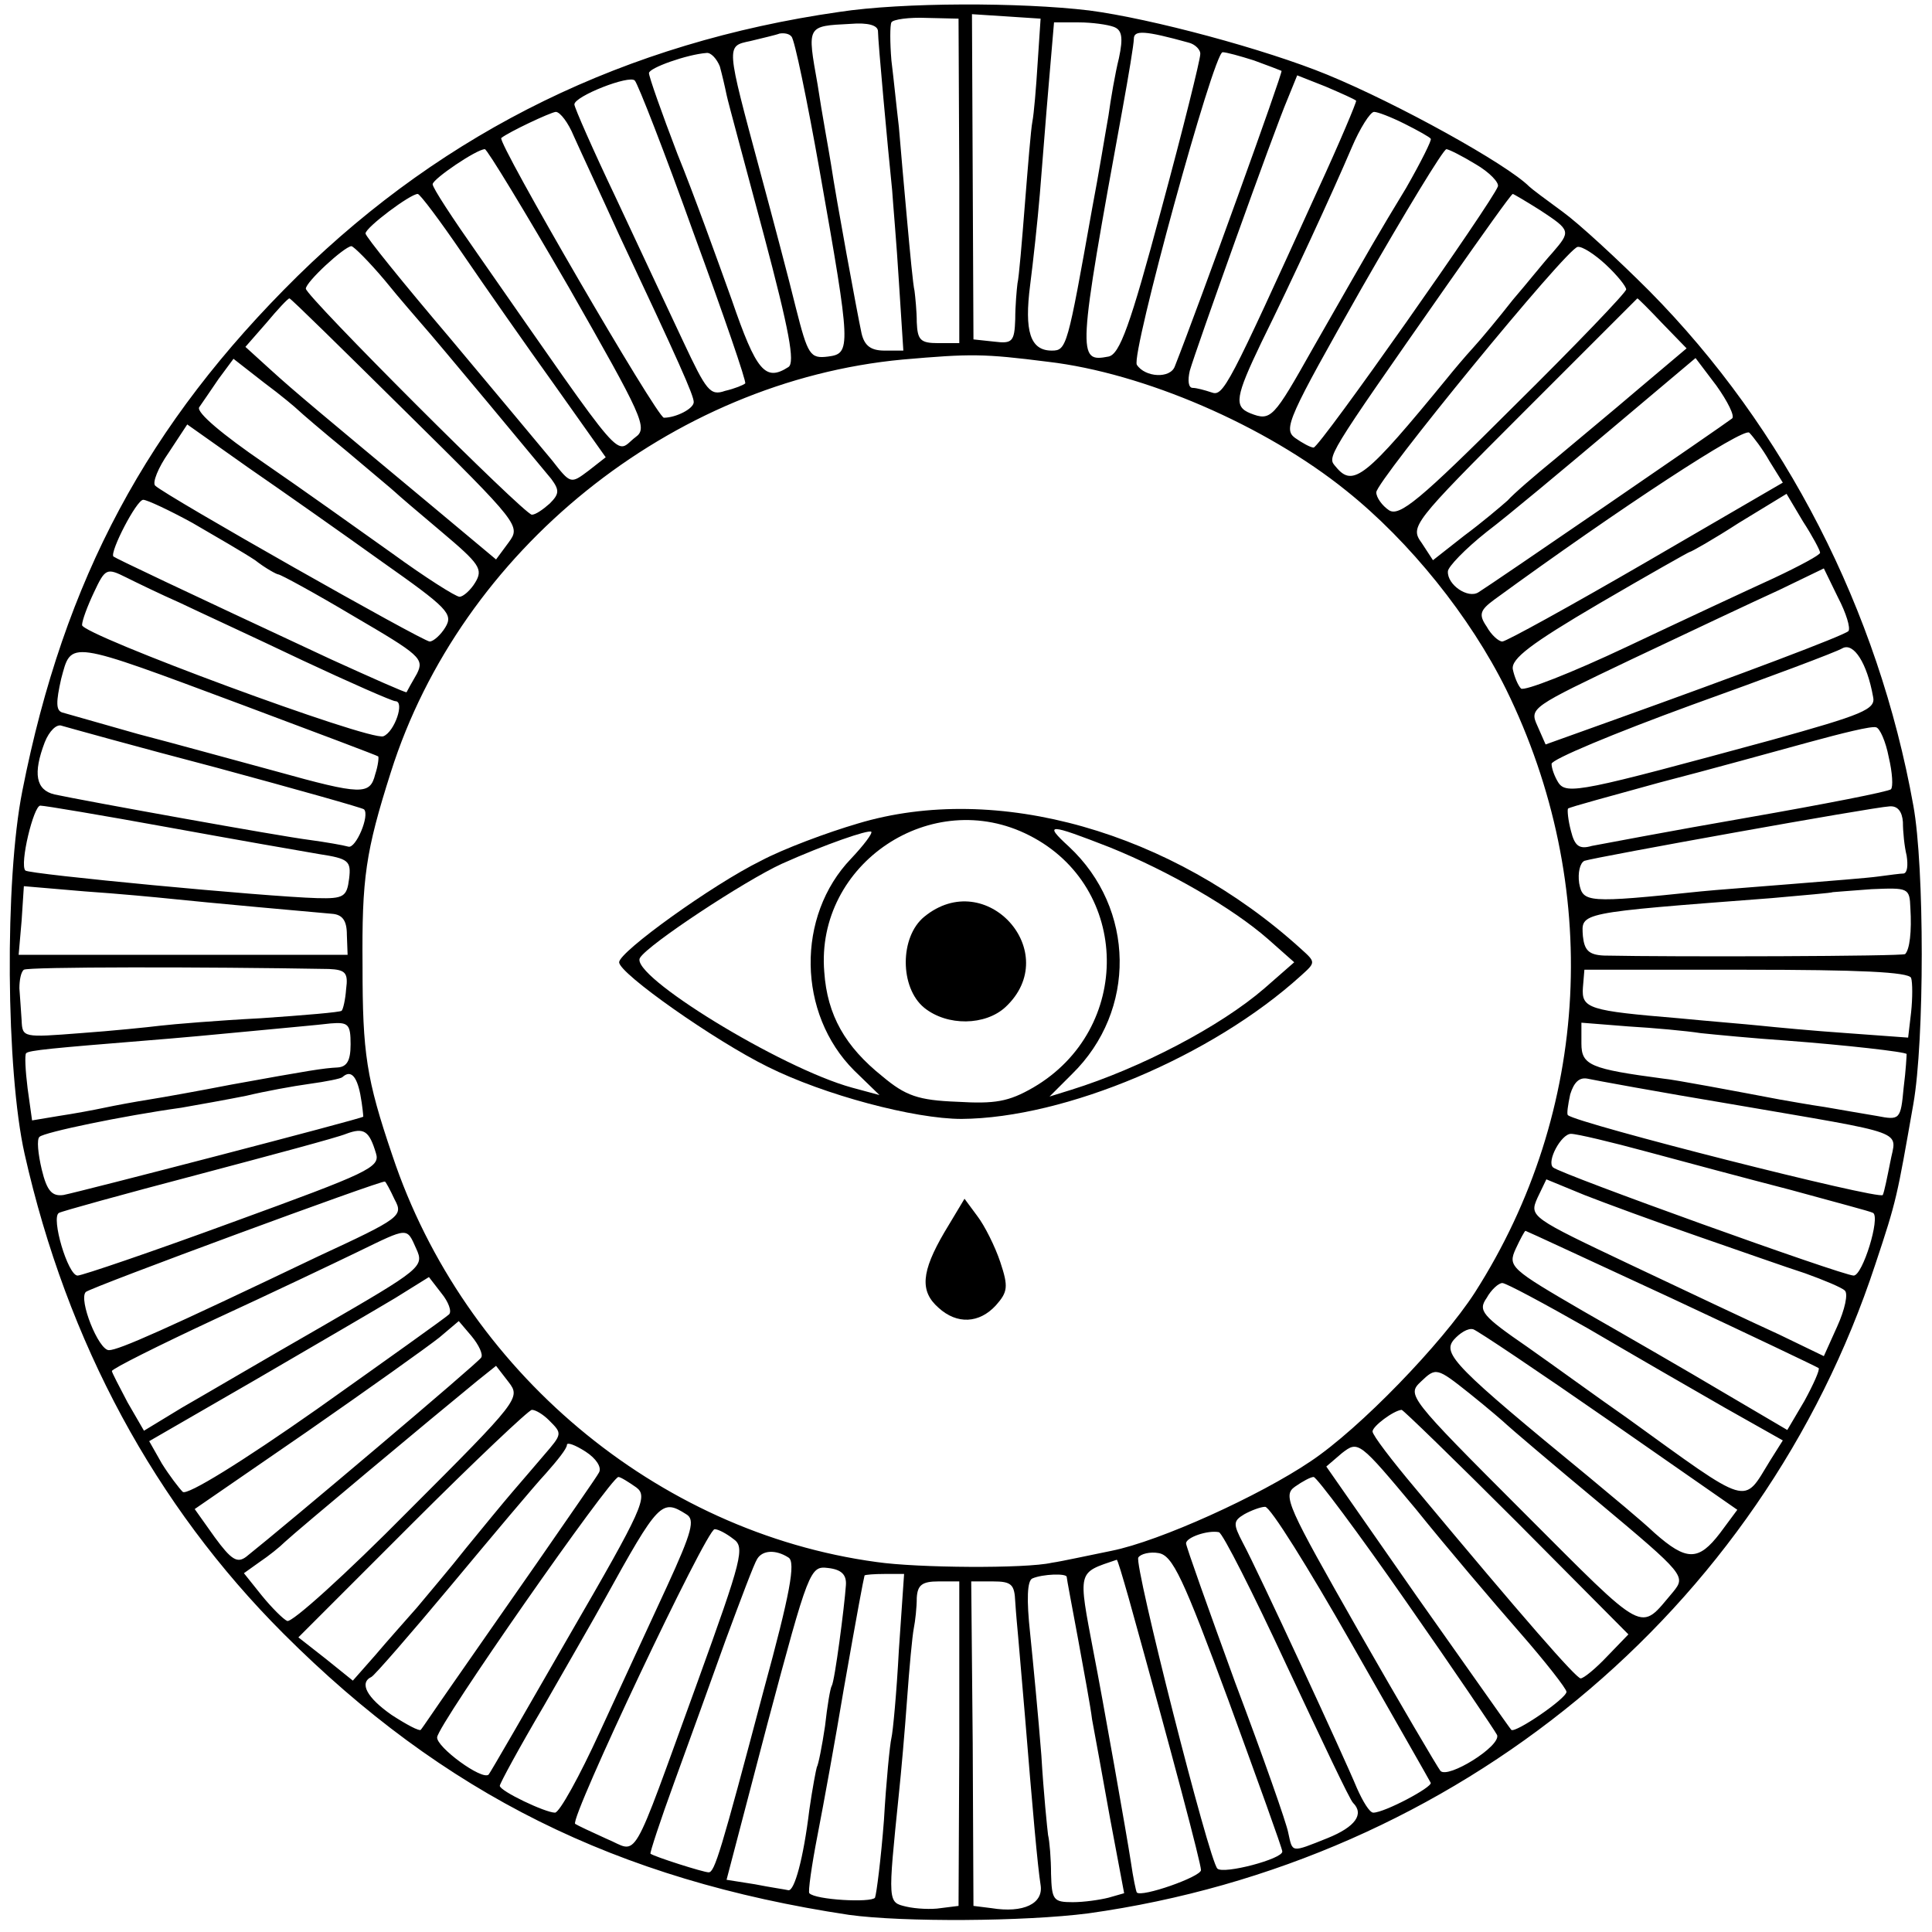 <?xml version="1.0" standalone="no"?>
<!DOCTYPE svg PUBLIC "-//W3C//DTD SVG 20010904//EN"
 "http://www.w3.org/TR/2001/REC-SVG-20010904/DTD/svg10.dtd">
<svg version="1.0" xmlns="http://www.w3.org/2000/svg"
 width="259pt" height="259pt" viewBox="0 0 259 259"
 preserveAspectRatio="xMidYMid meet">
<g transform="translate(0,259) scale(0.1,-0.1)"
fill="#000000" stroke="none">
<path d="M1125 2574 c-286 -41 -527 -159 -726 -354 -201 -198 -313 -406 -369
-690 -24 -120 -22 -376 3 -487 57 -253 175 -471 347 -643 215 -215 446 -330
758 -377 72 -10 236 -9 321 2 494 69 902 405 1055 870 29 87 29 90 51 215 15
85 15 318 0 400 -47 262 -172 506 -354 690 -42 42 -94 90 -116 106 -22 16 -42
31 -45 34 -30 30 -176 111 -271 150 -83 34 -235 75 -319 86 -92 11 -250 11
-335 -2z m161 -226 l0 -218 -28 0 c-24 0 -28 4 -29 28 0 15 -2 34 -3 42 -2 8
-6 51 -10 95 -4 44 -9 100 -11 125 -3 25 -7 65 -10 89 -2 24 -2 47 0 51 2 4
24 7 47 6 l43 -1 1 -217z m105 157 c-2 -33 -5 -68 -7 -78 -2 -10 -6 -60 -10
-110 -4 -51 -8 -99 -10 -107 -1 -8 -3 -30 -3 -48 -1 -30 -4 -33 -28 -30 l-28
3 -1 218 -1 218 46 -3 46 -3 -4 -60z m-214 43 c0 -13 13 -155 19 -213 1 -16 6
-72 9 -122 l6 -93 -25 0 c-18 0 -27 6 -31 23 -6 28 -34 180 -41 227 -3 19 -12
67 -18 107 -14 79 -15 78 44 81 24 2 37 -2 37 -10z m316 6 c11 -4 13 -14 7
-42 -5 -20 -11 -55 -14 -77 -4 -22 -13 -78 -22 -125 -33 -185 -34 -190 -54
-190 -29 0 -37 26 -29 88 4 31 10 86 13 122 3 36 8 102 12 148 l7 82 33 0 c18
0 39 -3 47 -6z m-394 -194 c42 -237 42 -244 11 -248 -24 -3 -27 2 -43 65 -9
37 -31 120 -48 183 -46 171 -46 168 -13 175 16 4 34 8 39 10 6 1 13 0 16 -4 4
-3 21 -85 38 -181z m494 173 c9 -2 17 -10 16 -16 0 -7 -23 -100 -52 -207 -42
-157 -56 -195 -71 -198 -42 -8 -42 -1 19 333 8 44 15 86 15 93 0 12 15 11 73
-5z m-628 -32 c3 -11 7 -28 9 -38 2 -10 25 -94 50 -188 34 -128 42 -171 33
-177 -31 -20 -43 -6 -76 90 -19 53 -51 142 -73 196 -21 55 -38 103 -38 108 0
7 51 25 77 27 6 1 14 -8 18 -18z m716 8 c19 -7 35 -13 37 -14 2 -2 -111 -315
-143 -396 -6 -17 -40 -15 -51 2 -8 14 103 419 115 419 5 0 23 -5 42 -11z
m-751 -232 c40 -109 71 -199 69 -201 -2 -2 -14 -7 -27 -10 -20 -7 -25 0 -56
66 -19 40 -59 126 -90 192 -31 65 -56 122 -56 126 0 11 74 40 81 32 4 -4 40
-96 79 -205z m888 178 c1 -1 -22 -56 -52 -121 -120 -264 -126 -276 -142 -270
-9 3 -20 6 -25 6 -6 0 -7 10 -4 23 8 28 113 322 131 364 l13 32 38 -15 c21 -9
39 -17 41 -19z m-1049 -47 c8 -18 36 -78 61 -133 80 -170 100 -215 100 -224 0
-9 -24 -21 -40 -21 -9 0 -224 370 -218 375 10 8 65 34 73 35 6 0 17 -15 24
-32z m1114 16 c18 -9 34 -18 35 -20 2 -1 -13 -31 -33 -66 -40 -66 -41 -68
-125 -215 -53 -94 -56 -98 -84 -87 -22 9 -20 22 15 95 41 83 95 200 121 261
11 26 25 48 30 48 5 0 23 -7 41 -16z m-1120 -220 c98 -172 106 -188 89 -200
-29 -22 -7 -48 -212 246 -33 47 -60 88 -60 93 0 7 59 47 70 47 3 0 54 -84 113
-186z m1215 166 c19 -11 32 -25 30 -30 -7 -20 -239 -350 -247 -350 -4 0 -15 6
-25 13 -16 12 -9 27 89 200 59 103 110 187 114 187 3 0 21 -9 39 -20z m-1358
-120 c30 -44 86 -124 124 -177 l68 -96 -23 -18 c-24 -18 -24 -18 -49 14 -14
17 -76 91 -137 164 -62 73 -113 136 -113 140 0 8 60 53 70 53 3 0 30 -36 60
-80z m1445 58 c41 -27 41 -28 16 -57 -11 -12 -34 -41 -53 -63 -18 -23 -42 -52
-53 -64 -11 -12 -27 -31 -35 -41 -109 -133 -126 -147 -149 -119 -12 14 -16 8
149 244 47 67 86 122 88 122 1 0 18 -10 37 -22z m-1549 -94 c21 -26 44 -52 49
-58 18 -20 160 -191 174 -208 11 -15 11 -20 -2 -33 -9 -8 -19 -15 -24 -15 -10
0 -303 293 -303 303 0 9 51 56 61 57 3 0 24 -21 45 -46z m1637 21 c15 -14 27
-29 27 -33 0 -4 -68 -75 -151 -157 -126 -126 -153 -148 -167 -139 -9 6 -17 17
-17 24 0 15 256 328 270 329 6 1 23 -10 38 -24z m-1608 -198 c152 -150 153
-152 137 -174 l-17 -23 -85 71 c-150 125 -184 153 -218 184 l-33 30 28 32 c15
18 29 33 31 33 2 0 72 -69 157 -153z m1683 120 l33 -34 -64 -54 c-35 -30 -86
-72 -112 -94 -27 -22 -56 -47 -64 -56 -9 -8 -35 -30 -58 -47 l-42 -33 -15 23
c-16 22 -13 26 136 175 84 84 153 153 153 153 1 0 16 -15 33 -33z m-823 -52
c128 -15 291 -85 400 -173 85 -68 166 -169 214 -266 129 -263 114 -565 -42
-809 -44 -68 -154 -182 -220 -226 -68 -46 -202 -107 -267 -120 -30 -6 -66 -14
-80 -16 -35 -8 -180 -7 -235 1 -295 40 -553 257 -649 545 -35 103 -40 137 -40
254 -1 118 4 153 38 260 94 297 376 524 686 553 92 8 108 8 195 -3z m-1005
-65 c3 -3 32 -28 65 -55 33 -28 62 -52 65 -55 3 -3 31 -27 62 -53 51 -43 56
-50 45 -68 -6 -10 -16 -19 -21 -19 -5 0 -46 26 -90 58 -45 32 -122 87 -173
122 -54 37 -90 67 -86 74 4 6 16 23 26 38 l20 27 41 -32 c23 -17 43 -34 46
-37z m1922 -11 c-10 -8 -325 -224 -340 -233 -14 -9 -42 10 -41 28 0 6 23 30
52 53 29 22 103 84 166 137 l114 96 28 -37 c15 -21 25 -41 21 -44z m-1810
-192 c88 -62 96 -70 85 -88 -6 -10 -16 -19 -21 -19 -9 0 -355 196 -368 209 -4
4 4 24 18 44 l25 38 82 -58 c45 -31 126 -88 179 -126z m1860 135 l18 -29 -184
-107 c-100 -58 -187 -106 -192 -106 -5 0 -15 9 -21 20 -11 16 -9 22 10 36 170
124 334 231 342 224 5 -5 18 -22 27 -38z m68 -123 c0 -3 -28 -18 -62 -34 -35
-16 -123 -57 -197 -92 -74 -35 -138 -60 -142 -56 -4 4 -9 16 -11 26 -2 14 24
34 116 88 65 38 120 69 121 69 2 0 32 17 66 39 l64 39 22 -37 c13 -20 23 -39
23 -42z m-2182 40 c31 -18 69 -40 84 -50 14 -11 29 -19 31 -19 3 0 49 -25 101
-56 89 -52 95 -57 85 -77 -7 -12 -13 -23 -14 -25 -1 -1 -46 19 -101 44 -208
97 -288 135 -292 138 -5 6 31 76 40 76 5 0 35 -14 66 -31z m-17 -107 c25 -12
99 -46 164 -77 64 -30 121 -55 125 -55 13 0 -1 -41 -16 -47 -18 -7 -404 136
-404 149 0 6 7 25 16 44 15 32 17 33 43 20 14 -7 47 -23 72 -34z m2237 -38
c-6 -6 -144 -58 -314 -119 l-92 -33 -11 25 c-11 24 -8 25 126 89 76 36 165 78
198 93 l60 29 19 -39 c11 -21 17 -41 14 -45z m33 -88 c4 -17 -14 -24 -136 -58
-254 -69 -275 -74 -286 -57 -5 8 -9 19 -9 25 0 6 84 41 188 79 103 37 194 71
202 76 15 8 33 -20 41 -65z m-2186 -11 c99 -37 181 -68 182 -69 1 -1 0 -12 -4
-24 -7 -28 -18 -28 -133 4 -52 14 -135 37 -185 50 -49 14 -95 27 -102 29 -8 3
-8 14 -1 45 14 52 7 53 243 -35z m-35 -84 c107 -29 196 -54 198 -56 8 -8 -11
-53 -21 -50 -7 2 -30 6 -52 9 -40 5 -300 52 -342 61 -25 6 -29 28 -13 70 6 15
16 25 23 22 7 -2 100 -28 207 -56z m2242 14 c5 -21 6 -40 3 -43 -2 -3 -89 -20
-192 -38 -104 -18 -198 -36 -209 -38 -17 -5 -23 0 -28 20 -4 15 -5 28 -4 30 2
2 58 17 123 35 66 17 156 42 200 54 44 12 84 22 90 20 5 -1 13 -19 17 -40z
m-2307 -94 c88 -16 179 -32 203 -36 39 -6 43 -9 40 -33 -3 -24 -7 -27 -43 -26
-70 2 -386 32 -391 37 -8 8 11 87 20 87 6 0 83 -13 171 -29z m2326 7 c0 -13 2
-33 5 -45 2 -13 1 -23 -4 -24 -4 0 -19 -2 -34 -4 -14 -2 -66 -6 -115 -10 -48
-4 -104 -8 -123 -10 -153 -16 -158 -15 -163 11 -2 14 1 27 7 30 15 5 387 72
409 73 11 1 17 -7 18 -21z m-2321 -103 c19 -2 71 -7 115 -11 44 -4 89 -8 100
-9 14 -1 20 -9 20 -28 l1 -27 -221 0 -220 0 4 46 3 46 82 -7 c44 -3 97 -8 116
-10z m2331 -12 c2 -32 -1 -56 -7 -62 -2 -3 -310 -4 -404 -2 -20 1 -26 7 -28
26 -2 32 -9 31 253 51 44 4 81 7 82 8 1 0 24 2 52 4 49 2 51 2 52 -25z m-2120
-82 c22 -1 26 -5 23 -27 -1 -14 -4 -27 -6 -29 -2 -2 -50 -6 -108 -10 -58 -3
-118 -8 -135 -10 -16 -2 -65 -7 -107 -10 -77 -6 -78 -6 -79 17 -1 13 -2 32 -3
43 0 11 2 22 6 25 5 4 242 4 409 1z m2121 -12 c2 -6 2 -27 0 -46 l-4 -34 -82
6 c-44 3 -97 8 -116 10 -19 2 -69 6 -110 10 -120 10 -130 13 -128 41 l2 24
217 0 c150 0 218 -3 221 -11z m-2092 -89 c0 -22 -5 -30 -17 -31 -20 -1 -38 -4
-143 -23 -41 -8 -91 -17 -110 -20 -19 -3 -46 -8 -60 -11 -14 -3 -41 -8 -61
-11 l-36 -6 -6 43 c-3 24 -4 45 -2 47 3 4 37 7 160 17 39 3 104 9 145 13 41 4
87 8 103 10 24 2 27 -1 27 -28z m1810 15 c19 -2 71 -7 115 -10 79 -6 159 -15
161 -18 0 -1 -1 -22 -4 -45 -4 -43 -5 -44 -36 -38 -17 3 -48 8 -70 12 -21 3
-48 8 -60 10 -58 11 -143 27 -156 28 -98 13 -110 18 -110 47 l0 28 63 -5 c34
-2 78 -6 97 -9z m-1797 -82 c3 -16 4 -29 4 -30 -3 -3 -381 -101 -402 -105 -15
-2 -22 5 -29 34 -5 21 -7 41 -3 44 6 6 111 28 190 39 23 4 62 11 87 16 25 6
63 13 85 16 22 3 42 7 44 9 11 10 19 2 24 -23z m1837 -13 c244 -42 222 -34
214 -78 -4 -20 -8 -40 -10 -44 -4 -7 -410 96 -422 107 -2 1 0 14 3 28 5 16 12
23 23 21 9 -2 96 -18 192 -34z m-1816 -66 c6 -19 -10 -26 -191 -92 -109 -40
-203 -72 -209 -72 -13 0 -36 78 -25 84 3 2 86 25 185 51 98 26 188 50 200 55
24 9 31 4 40 -26z m1704 2 c48 -13 134 -36 192 -51 58 -16 108 -29 111 -31 10
-6 -14 -84 -26 -84 -15 0 -393 136 -403 145 -9 8 11 45 24 45 8 0 54 -11 102
-24z m-1679 -64 c12 -22 8 -25 -102 -76 -205 -98 -268 -126 -281 -126 -14 0
-41 68 -31 78 6 6 399 151 401 148 1 0 7 -11 13 -24z m1746 -49 c55 -19 120
-42 145 -50 25 -9 49 -19 53 -23 5 -4 0 -26 -10 -48 l-18 -40 -60 29 c-33 15
-122 57 -198 93 -135 64 -137 65 -126 90 l12 25 51 -21 c28 -11 96 -36 151
-55z m-1717 -17 c11 -24 7 -27 -126 -104 -75 -43 -160 -93 -188 -109 l-51 -31
-22 38 c-11 21 -21 40 -21 42 0 3 62 34 137 69 76 35 162 76 193 91 68 33 65
33 78 4z m1682 -66 c107 -50 195 -92 198 -94 2 -2 -7 -22 -19 -44 l-23 -39
-85 50 c-47 28 -132 77 -188 109 -98 57 -102 60 -91 84 6 13 12 24 13 24 1 0
89 -41 195 -90z m-1638 -22 c-4 -4 -84 -61 -177 -127 -101 -71 -174 -116 -180
-111 -5 5 -18 22 -28 38 l-17 30 142 82 c79 46 163 95 188 110 l45 28 17 -22
c9 -11 14 -24 10 -28z m1527 -19 c58 -34 141 -82 183 -106 l78 -44 -17 -27
c-37 -60 -24 -64 -193 58 -36 25 -95 68 -132 94 -61 42 -67 49 -55 66 6 11 16
20 21 20 5 0 57 -28 115 -61z m-1484 -39 c-4 -7 -261 -224 -315 -267 -12 -9
-20 -4 -42 26 l-27 38 151 104 c82 57 162 114 177 126 l26 22 17 -20 c10 -12
16 -25 13 -29z m1513 -85 l171 -119 -23 -31 c-29 -38 -45 -38 -88 0 -18 17
-58 50 -88 75 -179 147 -197 165 -181 184 8 9 19 16 26 14 6 -2 88 -57 183
-123z m-1611 -121 c-83 -84 -156 -150 -162 -147 -5 2 -21 18 -34 34 l-24 30
21 15 c12 8 27 20 34 27 16 15 198 167 258 216 l25 20 17 -22 c16 -21 14 -24
-135 -173z m1473 116 c3 -3 58 -50 123 -104 116 -97 117 -99 100 -120 -46 -54
-33 -61 -201 107 -155 155 -156 157 -137 175 20 19 21 19 65 -16 25 -20 47
-39 50 -42z m-1284 6 c18 -18 18 -18 -7 -47 -11 -13 -30 -35 -42 -49 -12 -14
-40 -48 -62 -75 -22 -28 -52 -63 -66 -80 -14 -16 -40 -45 -56 -64 l-30 -34
-36 29 -37 29 152 152 c84 84 157 153 161 153 5 0 15 -6 23 -14z m1297 -136
l150 -151 -28 -29 c-16 -17 -32 -30 -36 -30 -6 0 -76 80 -221 254 -32 38 -58
72 -58 77 0 7 28 28 39 29 2 0 72 -68 154 -150z m-1230 66 c-3 -6 -41 -60 -83
-121 -42 -60 -94 -135 -115 -165 -21 -30 -39 -57 -41 -59 -2 -2 -19 7 -39 20
-33 23 -44 43 -27 51 4 2 52 57 107 123 55 66 112 134 127 150 15 17 28 33 28
38 0 4 11 0 25 -9 14 -9 22 -21 18 -28z m1234 -214 c35 -40 63 -76 63 -80 0
-9 -69 -56 -74 -51 -2 2 -58 82 -126 178 l-122 175 21 18 c22 17 23 16 99 -75
41 -51 104 -125 139 -165z m-1184 194 c16 -12 9 -28 -89 -197 -58 -101 -107
-186 -109 -188 -9 -8 -70 37 -69 50 1 17 233 349 243 349 3 0 14 -7 24 -14z
m1032 -153 c65 -93 119 -173 122 -179 5 -15 -66 -59 -76 -48 -4 5 -54 90 -110
188 -95 167 -102 181 -85 193 10 7 21 13 25 13 4 0 60 -75 124 -167z m-965
117 c12 -7 8 -23 -26 -97 -22 -48 -63 -136 -90 -195 -27 -59 -54 -108 -60
-108 -13 0 -74 29 -74 36 0 3 26 51 59 107 32 56 69 120 81 142 73 132 77 136
110 115z m891 -172 c57 -100 105 -184 107 -188 2 -6 -62 -40 -77 -40 -5 0 -14
15 -22 33 -16 39 -133 292 -153 329 -13 25 -13 29 2 38 9 5 22 10 28 10 7 0
58 -82 115 -182z m-828 139 c16 -11 12 -26 -48 -192 -92 -253 -78 -228 -122
-210 -20 9 -39 18 -42 20 -7 8 176 395 187 395 5 0 16 -6 25 -13z m742 -170
c46 -98 85 -181 89 -184 15 -15 3 -32 -34 -47 -50 -20 -47 -20 -53 7 -2 12
-34 103 -71 201 -36 99 -66 183 -66 187 0 8 29 18 44 15 5 -1 46 -82 91 -179z
m-668 145 c10 -6 2 -49 -33 -177 -58 -219 -66 -245 -74 -245 -7 0 -73 21 -78
25 -1 1 13 44 32 96 19 52 50 138 69 191 20 54 38 102 42 108 7 12 25 13 42 2z
m590 -192 c39 -107 72 -198 72 -202 1 -10 -79 -31 -87 -23 -11 10 -112 408
-106 417 3 5 16 8 27 6 19 -3 33 -33 94 -198z m-134 138 c59 -212 97 -356 97
-365 0 -9 -80 -37 -86 -30 -1 1 -5 20 -8 41 -5 33 -38 220 -50 281 -21 111
-22 106 31 124 1 1 8 -23 16 -51z m-379 17 c-2 -29 -15 -129 -19 -135 -2 -3
-6 -27 -9 -54 -4 -27 -9 -52 -11 -55 -1 -3 -6 -29 -10 -57 -8 -66 -20 -109
-28 -108 -4 1 -25 4 -45 8 l-38 6 55 210 c55 206 57 211 81 208 18 -2 25 -9
24 -23z m71 -87 c-3 -57 -8 -110 -10 -118 -2 -8 -7 -58 -10 -110 -4 -52 -10
-99 -12 -104 -5 -7 -80 -3 -88 6 -2 1 3 37 11 78 8 41 24 129 35 195 19 108
26 145 28 153 1 1 13 2 27 2 l26 0 -7 -102z m225 98 c0 -2 7 -39 15 -82 8 -44
17 -92 19 -109 3 -16 14 -76 24 -132 l19 -101 -21 -6 c-12 -3 -33 -6 -48 -6
-26 0 -28 3 -29 38 0 20 -2 44 -4 52 -1 8 -6 56 -9 107 -4 51 -11 124 -15 163
-5 46 -4 71 3 74 14 6 46 7 46 2z m-144 -223 l-1 -218 -24 -3 c-12 -2 -33 -1
-46 2 -25 6 -25 4 -10 151 3 28 8 85 11 127 3 42 7 85 9 95 2 10 4 28 4 41 1
17 7 22 29 22 l28 0 0 -217z m75 190 c1 -16 3 -37 4 -48 1 -11 5 -58 9 -105
10 -123 17 -202 21 -227 4 -25 -23 -38 -66 -31 l-24 3 -1 218 -2 217 29 0 c25
0 29 -4 30 -27z"/>
<path d="M1150 1486 c-41 -12 -100 -34 -130 -50 -65 -32 -190 -122 -190 -136
0 -15 128 -105 199 -140 76 -38 197 -70 260 -70 139 1 336 84 455 192 20 18
20 18 0 36 -173 157 -408 224 -594 168z m230 -16 c136 -69 139 -260 5 -338
-33 -19 -51 -22 -102 -19 -52 2 -69 8 -100 34 -50 40 -74 82 -78 140 -12 145
144 250 275 183z m-239 -31 c-74 -77 -72 -208 4 -284 l34 -33 -37 10 c-95 26
-299 151 -284 174 11 18 140 103 190 126 58 26 116 46 120 43 2 -2 -10 -18
-27 -36z m347 15 c79 -32 164 -81 212 -123 l35 -31 -40 -35 c-59 -51 -166
-107 -259 -136 l-29 -9 30 30 c87 85 85 222 -4 305 -35 32 -27 31 55 -1z"/>
<path d="M1239 1361 c-33 -27 -33 -95 0 -122 31 -25 82 -24 109 1 78 73 -26
189 -109 121z"/>
<path d="M1266 938 c-31 -53 -33 -79 -8 -101 25 -23 55 -21 77 3 16 18 17 25
6 58 -7 21 -21 49 -31 62 l-17 23 -27 -45z"/>
</g>
</svg>
